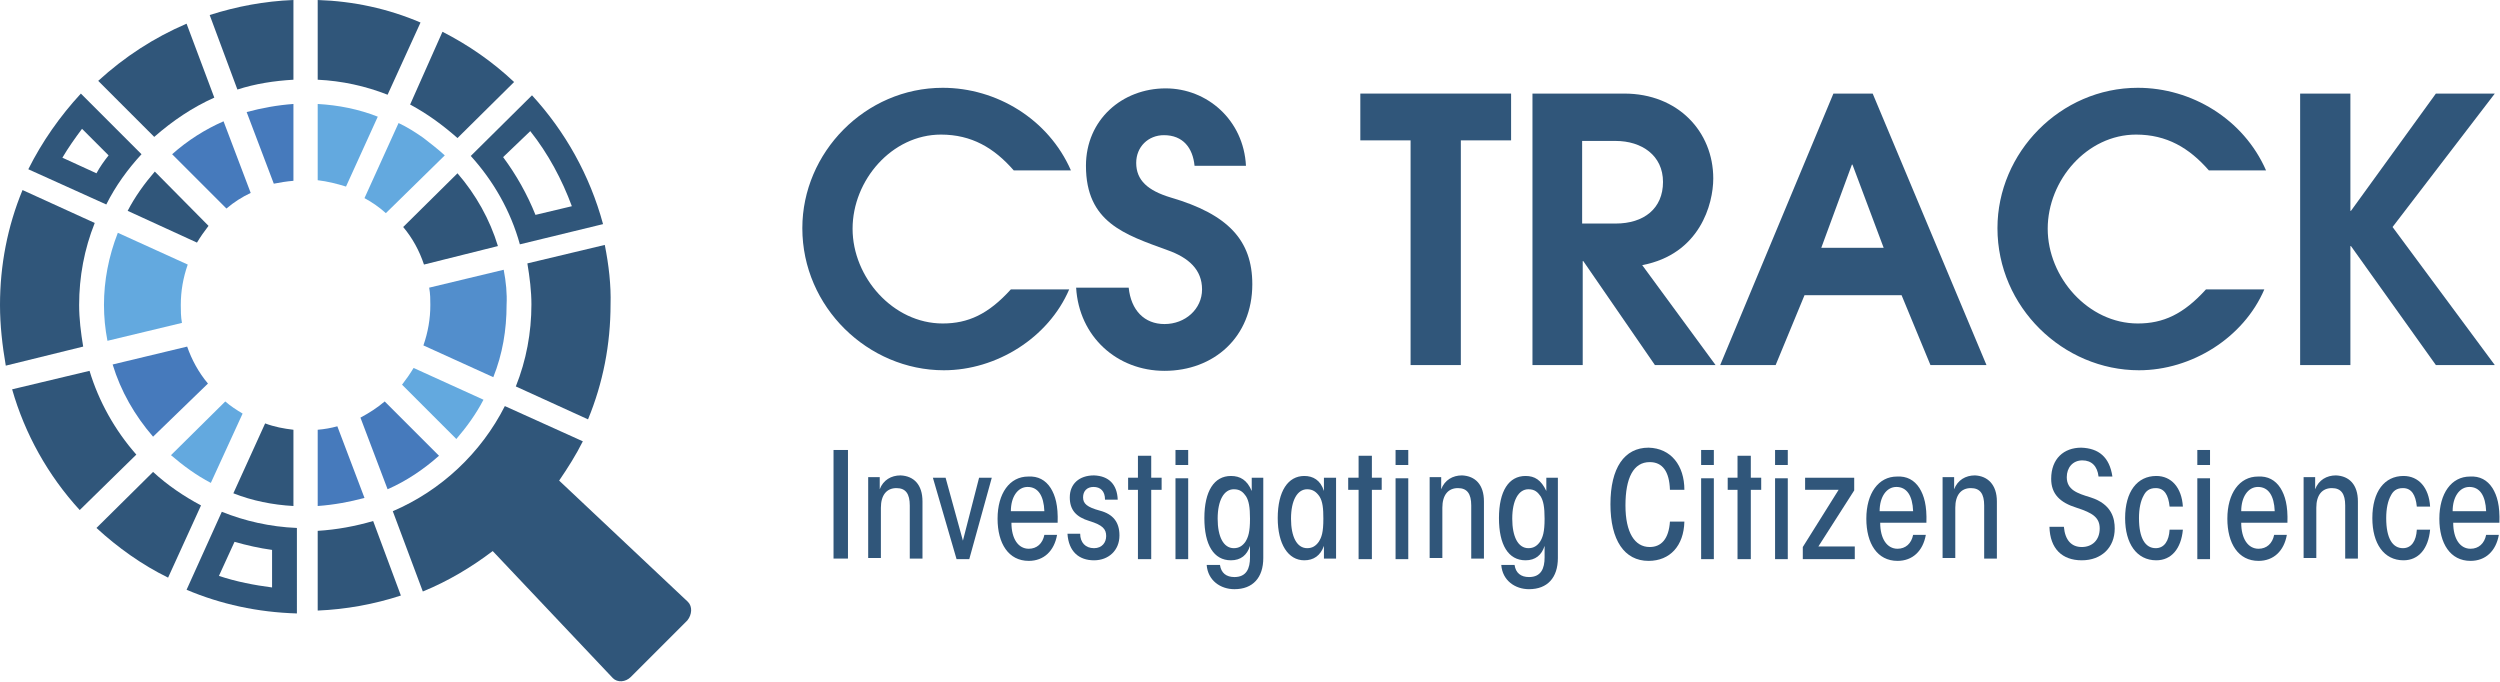 <?xml version="1.0" encoding="utf-8"?>
<!-- Generator: Adobe Illustrator 22.1.0, SVG Export Plug-In . SVG Version: 6.00 Build 0)  -->
<svg version="1.1" id="Layer_1" xmlns="http://www.w3.org/2000/svg" xmlns:xlink="http://www.w3.org/1999/xlink" x="0px" y="0px"
	 viewBox="0 0 432.8 118.1" style="enable-background:new 0 0 432.8 118.1;" xml:space="preserve">
<style type="text/css">
	.st0{clip-path:url(#SVGID_1_);fill-rule:evenodd;clip-rule:evenodd;fill:#60A6DD;}
	.st1{clip-path:url(#SVGID_1_);fill:#30567A;}
	.st2{clip-path:url(#SVGID_1_);fill-rule:evenodd;clip-rule:evenodd;fill:#528ECC;}
	.st3{clip-path:url(#SVGID_1_);fill-rule:evenodd;clip-rule:evenodd;fill:#467ABC;}
	.st4{clip-path:url(#SVGID_1_);fill-rule:evenodd;clip-rule:evenodd;fill:#63A9DF;}
	.st5{clip-path:url(#SVGID_1_);fill-rule:evenodd;clip-rule:evenodd;fill:#30567A;}
</style>
<g>
	<defs>
		<rect id="SVGID_3_" width="432.8" height="118.1"/>
	</defs>
	<clipPath id="SVGID_1_">
		<use xlink:href="#SVGID_3_"  style="overflow:visible;"/>
	</clipPath>
	<path class="st0" d="M1.1,83.7c0,0.1,0.1,0.3,0.1,0.4L1.1,83.7z"/>
	<path class="st1" d="M185.1,50.1c-3.6,8.4-12.6,14-21.7,14c-13.1,0-24.5-10.9-24.5-24.6c0-13.1,10.9-24.3,24.3-24.3
		c9.3,0,18.3,5.4,22.2,14.3h-9.9c-3.4-3.9-7.3-6.2-12.6-6.2c-8.5,0-15.3,7.9-15.3,16.3c0,8.4,7,16.4,15.6,16.4
		c4.4,0,7.9-1.6,11.8-5.9H185.1z"/>
	<path class="st1" d="M206.8,28.7L206.8,28.7c-0.3-3.1-2-5.3-5.3-5.3c-2.7,0-4.8,2-4.8,4.8c0,3,2,4.8,6,6c9.9,2.9,14.1,7.4,14.1,15
		c0,9.2-6.7,15-15.2,15c-8.2,0-14.8-5.9-15.3-14.4h9.1c0.4,3.9,2.7,6.3,6.2,6.3c3.6,0,6.5-2.6,6.5-6c0-3.4-2.3-5.5-6-6.8
		c-7.4-2.7-14.1-4.8-14.1-14.6c0-8,6.3-13.4,13.8-13.4c7.2,0,13.5,5.5,13.9,13.4H206.8z"/>
	<polygon class="st1" points="244.2,63.2 244.2,24.3 235.5,24.3 235.5,16.2 261.6,16.2 261.6,24.3 252.9,24.3 252.9,63.2 	"/>
	<path class="st1" d="M286.5,63.2l-12.4-18h-0.1v18h-8.7v-47h15.9c9.3,0,15.4,6.6,15.4,14.7c0,4.4-2.3,13.1-12.3,15L297,63.2H286.5z
		 M279.7,38.7c4.9,0,8.2-2.6,8.2-7.2c0-4.6-3.7-7.1-8.2-7.1h-5.8v14.3H279.7z"/>
	<path class="st1" d="M334.2,63.2l-5-12.1h-16.8l-5,12.1h-9.6l19.6-47h6.8l19.7,47H334.2z M320.7,28.5h-0.1l-5.3,14.4h10.8
		L320.7,28.5z"/>
	<path class="st1" d="M392,50.1c-3.6,8.4-12.6,14-21.7,14c-13.1,0-24.5-10.9-24.5-24.6c0-13.1,10.9-24.3,24.3-24.3
		c9.3,0,18.3,5.4,22.2,14.3h-9.9c-3.4-3.9-7.3-6.2-12.6-6.2c-8.5,0-15.3,7.9-15.3,16.3c0,8.4,7,16.4,15.6,16.4
		c4.4,0,7.9-1.6,11.8-5.9H392z"/>
	<polygon class="st1" points="421.7,63.2 407,42.6 406.9,42.6 406.9,63.2 398.2,63.2 398.2,16.2 406.9,16.2 406.9,36.5 407,36.5 
		421.7,16.2 431.9,16.2 414.2,39.3 431.9,63.2 	"/>
	<rect x="144.3" y="77.9" class="st1" width="2.5" height="18.8"/>
	<path class="st1" d="M159.7,86.8v9.9h-2.2v-9.2c0-2-0.7-3-2.3-3c-1.7,0-2.7,1.2-2.7,3.4v8.7h-2.2v-14h2c0,0.7,0,1.3,0,2.1
		c0.6-1.6,2-2.4,3.6-2.4C158.2,82.4,159.7,83.9,159.7,86.8"/>
	<polygon class="st1" points="163.7,82.7 166.7,93.6 169.5,82.7 171.7,82.7 167.8,96.8 165.6,96.8 161.5,82.7 	"/>
	<path class="st1" d="M181.9,84.5c0.8,1.3,1.3,3,1.2,6h-8c0,2.8,1.2,4.5,3,4.5c1.4,0,2.4-0.9,2.7-2.4h2.2c-0.5,2.8-2.3,4.5-4.9,4.5
		c-3.5,0-5.4-3-5.4-7.3c0-4.4,2.1-7.3,5.3-7.3C179.7,82.4,181,83.1,181.9,84.5 M180.8,88.5c-0.1-2.7-1.1-4.2-2.9-4.2
		c-1.7,0-2.9,1.7-2.9,4.2H180.8z"/>
	<path class="st1" d="M193.5,86.5h-2.2c0-1.5-0.8-2.2-2-2.2c-1.1,0-1.8,0.7-1.8,1.8c0,1.1,0.7,1.7,2.9,2.3c2.3,0.6,3.4,2,3.4,4.3
		c0,2.6-1.9,4.3-4.4,4.3c-2.6,0-4.4-1.5-4.6-4.6h2.2c0,1.5,0.9,2.5,2.4,2.5c1.4,0,2.1-1,2.1-2.1c0-1.2-0.6-1.9-2.9-2.6
		c-2.3-0.7-3.4-1.9-3.4-4.1c0-2.3,1.6-3.8,4.2-3.8C192,82.4,193.4,83.9,193.5,86.5"/>
	<polygon class="st1" points="199.3,78.9 199.3,82.7 201.1,82.7 201.1,84.8 199.3,84.8 199.3,96.8 197,96.8 197,84.8 195.3,84.8 
		195.3,82.7 197,82.7 197,78.9 	"/>
	<path class="st1" d="M205.7,80.5h-2.2v-2.6h2.2V80.5z M205.7,96.8h-2.2v-14h2.2V96.8z"/>
	<path class="st1" d="M216.7,85c0-0.8,0-1.3,0-2.3h2v13.9c0,3.4-1.8,5.4-5,5.4c-2.4,0-4.6-1.5-4.8-4.2h2.3c0.2,1.4,1.1,2.1,2.5,2.1
		c2.1,0,2.7-1.5,2.7-3.4c0-0.7,0-1.3,0-2c-0.5,1.6-1.6,2.5-3.3,2.5c-3,0-4.6-2.7-4.6-7.3c0-4.7,1.7-7.3,4.6-7.3
		C214.7,82.4,215.9,83.1,216.7,85 M213.6,94.9c0.9,0,1.5-0.4,2-1.1c0.5-0.8,0.8-1.7,0.8-4c0-2-0.2-3.1-0.7-3.9
		c-0.5-0.7-1-1.2-2.1-1.2c-1.7,0-2.8,1.9-2.8,5.1C210.8,92.9,211.8,94.9,213.6,94.9"/>
	<path class="st1" d="M229.2,85v-2.3h2.1v14h-2.1v-2.2c-0.6,1.7-1.8,2.5-3.4,2.5c-2.8,0-4.6-2.8-4.6-7.3c0-4.7,1.8-7.3,4.6-7.3
		C227.3,82.4,228.6,83.1,229.2,85 M226.3,94.9c0.9,0,1.5-0.4,2-1.1c0.5-0.8,0.8-1.6,0.8-4c0-1.7-0.1-3-0.7-3.9
		c-0.5-0.7-1.1-1.2-2.1-1.2c-1.7,0-2.8,1.9-2.8,5.1C223.5,92.9,224.5,94.9,226.3,94.9"/>
	<polygon class="st1" points="237.5,78.9 237.5,82.7 239.2,82.7 239.2,84.8 237.5,84.8 237.5,96.8 235.2,96.8 235.2,84.8 
		233.4,84.8 233.4,82.7 235.2,82.7 235.2,78.9 	"/>
	<path class="st1" d="M243.8,80.5h-2.2v-2.6h2.2V80.5z M243.8,96.8h-2.2v-14h2.2V96.8z"/>
	<path class="st1" d="M256.9,86.8v9.9h-2.2v-9.2c0-2-0.7-3-2.3-3c-1.7,0-2.7,1.2-2.7,3.4v8.7h-2.2v-14h2c0,0.7,0,1.3,0,2.1
		c0.6-1.6,2-2.4,3.6-2.4C255.4,82.4,256.9,83.9,256.9,86.8"/>
	<path class="st1" d="M267.7,85c0-0.8,0-1.3,0-2.3h2v13.9c0,3.4-1.8,5.4-5,5.4c-2.4,0-4.6-1.5-4.8-4.2h2.3c0.2,1.4,1.1,2.1,2.5,2.1
		c2.1,0,2.7-1.5,2.7-3.4c0-0.7,0-1.3,0-2c-0.5,1.6-1.6,2.5-3.3,2.5c-3,0-4.6-2.7-4.6-7.3c0-4.7,1.7-7.3,4.6-7.3
		C265.7,82.4,266.8,83.1,267.7,85 M264.6,94.9c0.9,0,1.5-0.4,2-1.1c0.5-0.8,0.8-1.7,0.8-4c0-2-0.2-3.1-0.7-3.9
		c-0.5-0.7-1-1.2-2.1-1.2c-1.7,0-2.8,1.9-2.8,5.1C261.8,92.9,262.8,94.9,264.6,94.9"/>
	<path class="st1" d="M291.6,84.8h-2.5c-0.1-3.2-1.3-4.8-3.5-4.8c-2.8,0-4.2,2.7-4.2,7.5c0,4.7,1.6,7.2,4.2,7.2c2,0,3.3-1.4,3.5-4.4
		h2.5c-0.1,4.2-2.5,6.8-6.2,6.8c-4.2,0-6.6-3.6-6.6-9.8c0-6.3,2.4-9.8,6.6-9.8C289.3,77.6,291.6,80.6,291.6,84.8"/>
	<path class="st1" d="M296.7,80.5h-2.2v-2.6h2.2V80.5z M296.7,96.8h-2.2v-14h2.2V96.8z"/>
	<polygon class="st1" points="303.1,78.9 303.1,82.7 304.9,82.7 304.9,84.8 303.1,84.8 303.1,96.8 300.8,96.8 300.8,84.8 
		299.1,84.8 299.1,82.7 300.8,82.7 300.8,78.9 	"/>
	<path class="st1" d="M309.5,80.5h-2.2v-2.6h2.2V80.5z M309.5,96.8h-2.2v-14h2.2V96.8z"/>
	<polygon class="st1" points="321,82.7 321,84.9 314.8,94.6 321.1,94.6 321.1,96.8 312.1,96.8 312.1,94.7 318.3,84.8 312.5,84.8 
		312.5,82.7 	"/>
	<path class="st1" d="M332.3,84.5c0.8,1.3,1.3,3,1.2,6h-8c0,2.8,1.2,4.5,3,4.5c1.4,0,2.4-0.9,2.7-2.4h2.2c-0.5,2.8-2.3,4.5-4.9,4.5
		c-3.5,0-5.4-3-5.4-7.3c0-4.4,2.1-7.3,5.3-7.3C330.1,82.4,331.4,83.1,332.3,84.5 M331.2,88.5c-0.1-2.7-1.1-4.2-2.9-4.2
		c-1.7,0-2.9,1.7-2.9,4.2H331.2z"/>
	<path class="st1" d="M345.7,86.8v9.9h-2.2v-9.2c0-2-0.7-3-2.3-3c-1.7,0-2.7,1.2-2.7,3.4v8.7h-2.2v-14h2c0,0.7,0,1.3,0,2.1
		c0.6-1.6,2-2.4,3.6-2.4C344.1,82.4,345.7,83.9,345.7,86.8"/>
	<path class="st1" d="M365.7,82.5h-2.4c-0.2-1.8-1.2-2.8-2.8-2.8c-1.7,0-2.7,1.3-2.7,2.9c0,2.2,1.8,2.8,4.1,3.5
		c3.8,1.2,4.2,3.8,4.2,5.4c0,3.3-2.3,5.5-5.7,5.5c-3.4,0-5.5-2-5.6-5.8h2.5c0.2,2.3,1.3,3.5,3.1,3.5c1.8,0,3.1-1.2,3.1-3.2
		c0-1.9-1.2-2.7-4-3.6c-2.9-0.9-4.4-2.4-4.4-5c0-3.5,2.2-5.4,5.2-5.4C363.3,77.6,365.2,79.1,365.7,82.5"/>
	<path class="st1" d="M377.9,87.7h-2.3c-0.2-2-0.9-3.2-2.4-3.2c-1.1,0-1.7,0.5-2.1,1.3c-0.5,0.9-0.8,2.2-0.8,3.9
		c0,3.5,1.1,5.2,2.9,5.2c1.5,0,2.3-1.3,2.4-3.2h2.3c-0.3,3.3-2,5.3-4.6,5.3c-3.4,0-5.4-2.9-5.4-7.3c0-4.6,2.1-7.3,5.4-7.3
		C375.9,82.4,377.7,84.4,377.9,87.7"/>
	<path class="st1" d="M382.6,80.5h-2.2v-2.6h2.2V80.5z M382.6,96.8h-2.2v-14h2.2V96.8z"/>
	<path class="st1" d="M394.8,84.5c0.8,1.3,1.3,3,1.2,6h-8c0,2.8,1.2,4.5,3,4.5c1.4,0,2.4-0.9,2.7-2.4h2.2c-0.5,2.8-2.3,4.5-4.9,4.5
		c-3.5,0-5.4-3-5.4-7.3c0-4.4,2.1-7.3,5.3-7.3C392.6,82.4,393.9,83.1,394.8,84.5 M393.8,88.5c-0.1-2.7-1.1-4.2-2.9-4.2
		c-1.7,0-2.9,1.7-2.9,4.2H393.8z"/>
	<path class="st1" d="M408.2,86.8v9.9h-2.2v-9.2c0-2-0.7-3-2.3-3c-1.7,0-2.7,1.2-2.7,3.4v8.7h-2.2v-14h2c0,0.7,0,1.3,0,2.1
		c0.6-1.6,2-2.4,3.6-2.4C406.7,82.4,408.2,83.9,408.2,86.8"/>
	<path class="st1" d="M420.7,87.7h-2.3c-0.2-2-0.9-3.2-2.4-3.2c-1.1,0-1.7,0.5-2.1,1.3c-0.5,0.9-0.8,2.2-0.8,3.9
		c0,3.5,1.1,5.2,2.9,5.2c1.5,0,2.3-1.3,2.4-3.2h2.3c-0.3,3.3-2,5.3-4.6,5.3c-3.4,0-5.4-2.9-5.4-7.3c0-4.6,2.1-7.3,5.4-7.3
		C418.7,82.4,420.5,84.4,420.7,87.7"/>
	<path class="st1" d="M431.5,84.5c0.8,1.3,1.3,3,1.2,6h-8c0,2.8,1.2,4.5,3,4.5c1.4,0,2.4-0.9,2.7-2.4h2.2c-0.5,2.8-2.3,4.5-4.9,4.5
		c-3.5,0-5.4-3-5.4-7.3c0-4.4,2.1-7.3,5.3-7.3C429.3,82.4,430.6,83.1,431.5,84.5 M430.4,88.5c-0.1-2.7-1.1-4.2-2.9-4.2
		c-1.7,0-2.9,1.7-2.9,4.2H430.4z"/>
	<path class="st2" d="M87.2,46.7l-12.9,3.1c0.2,1.1,0.2,2.1,0.2,3c0,2.4-0.4,4.7-1.2,7l12.1,5.5c1.6-4,2.3-8.2,2.3-12.5
		C87.8,50.8,87.6,48.8,87.2,46.7"/>
	<path class="st3" d="M36,66.4c-1.6-1.9-2.8-4.1-3.6-6.4l-12.9,3.1c1.4,4.6,3.8,8.8,7,12.5L36,66.4z"/>
	<path class="st3" d="M29.8,26.7l9.4,9.4c1.3-1.1,2.7-2,4.2-2.7l-4.7-12.4C35.5,22.4,32.5,24.3,29.8,26.7"/>
	<path class="st3" d="M55,74.4v13.2c2.8-0.2,5.5-0.7,8.1-1.4l-4.7-12.4C57.3,74.1,56.2,74.3,55,74.4"/>
	<path class="st3" d="M62.4,72.3l4.7,12.4c3.2-1.4,6.2-3.4,8.9-5.8l-9.4-9.4C65.3,70.6,63.9,71.5,62.4,72.3"/>
	<path class="st3" d="M50.8,31.3V18c-2.8,0.2-5.5,0.7-8.1,1.4l4.7,12.4C48.4,31.6,49.6,31.4,50.8,31.3"/>
	<path class="st4" d="M59.9,32.3l5.5-12.1c-3.3-1.3-6.8-2-10.4-2.2v13.2C56.7,31.4,58.3,31.8,59.9,32.3"/>
	<path class="st4" d="M71.6,63.7c-0.6,1-1.3,2-2,2.9l9.4,9.4c1.8-2.1,3.4-4.3,4.7-6.8L71.6,63.7z"/>
	<path class="st4" d="M36.5,83.6L42,71.6c-1-0.6-2.1-1.3-3-2.1l-9.4,9.3C31.7,80.6,34,82.3,36.5,83.6"/>
	<path class="st4" d="M18,52.8c0,2.1,0.2,4.1,0.6,6.2l12.9-3.1c-0.2-1.1-0.2-2.1-0.2-3.1c0-2.4,0.4-4.7,1.2-7l-12.1-5.5
		C18.8,44.4,18,48.6,18,52.8"/>
	<path class="st4" d="M73.2,23.8c-1.3-0.9-2.7-1.8-4.2-2.5l-5.9,13c1.3,0.7,2.6,1.6,3.7,2.6l10.2-10C75.8,25.8,74.5,24.8,73.2,23.8"
		/>
	<path class="st5" d="M67.1,16.4l5.7-12.5C67.2,1.5,61.2,0.2,55,0v13.8C59.2,14,63.3,14.9,67.1,16.4"/>
	<path class="st5" d="M86.2,42.6c-1.4-4.6-3.8-8.9-7-12.6l-9.4,9.3c1.6,1.9,2.8,4.1,3.6,6.5L86.2,42.6z"/>
	<path class="st5" d="M79.2,23.9l9.8-9.7c-3.7-3.5-7.9-6.4-12.4-8.7L71,18.1C74,19.7,76.7,21.7,79.2,23.9"/>
	<path class="st5" d="M26.8,29.7c-1.8,2.1-3.4,4.3-4.7,6.8L34.1,42c0.6-1,1.3-2,2-2.9L26.8,29.7z"/>
	<path class="st5" d="M55,91.9v13.8c4.9-0.2,9.8-1.1,14.4-2.6l-4.8-12.9C61.5,91.1,58.3,91.7,55,91.9"/>
	<path class="st5" d="M104.7,42.4l-13.4,3.2c0.4,2.4,0.7,4.8,0.7,7.1c0,4.9-0.9,9.7-2.7,14.2l12.5,5.7c2.6-6.3,3.9-13,3.9-19.9
		C105.8,49.4,105.4,45.9,104.7,42.4"/>
	<path class="st5" d="M0,52.8c0,3.5,0.4,7,1,10.5L14.4,60c-0.4-2.4-0.7-4.8-0.7-7.2c0-4.9,0.9-9.7,2.7-14.2L3.9,32.9
		C1.3,39.2,0,45.9,0,52.8"/>
	<path class="st5" d="M50.8,87.6V74.4c-1.7-0.2-3.3-0.5-4.9-1.1l-5.5,12.1C43.7,86.7,47.2,87.4,50.8,87.6"/>
	<path class="st5" d="M29.1,100l5.7-12.5c-3-1.6-5.8-3.5-8.3-5.8l-9.8,9.7C20.4,94.8,24.6,97.8,29.1,100"/>
	<path class="st5" d="M50.8,13.8V0C45.8,0.2,41,1.1,36.3,2.6l4.8,12.9C44.2,14.5,47.4,14,50.8,13.8"/>
	<path class="st5" d="M23.6,78.7c-3.7-4.2-6.5-9.2-8.1-14.5L2.1,67.4c2.2,7.7,6.2,14.9,11.7,20.9L23.6,78.7z"/>
	<path class="st5" d="M17,14l9.7,9.7c3.2-2.8,6.6-5.1,10.4-6.8L32.3,4.1C26.7,6.5,21.6,9.8,17,14"/>
	<path class="st1" d="M119.1,104.2l-22.3-21c1.5-2.2,2.9-4.4,4.1-6.8l-13.5-6.1c-4.1,8.1-11,14.6-19.4,18.2l5.2,13.9
		c4.4-1.8,8.4-4.2,12.1-7l20.8,22c0.8,0.8,2.2,0.7,3.1-0.2l9.8-9.8C119.8,106.4,119.9,105,119.1,104.2"/>
	<path class="st1" d="M91.8,22.7c3.1,3.9,5.5,8.4,7.2,13l-6.3,1.5c-1.4-3.5-3.3-6.9-5.6-10L91.8,22.7 M92.1,16.5L81.5,27
		c3.9,4.3,6.9,9.5,8.5,15.3l14.4-3.5C102.1,30.3,97.8,22.7,92.1,16.5"/>
	<path class="st1" d="M40.6,93.8c2.1,0.6,4.3,1.1,6.5,1.4v6.5c-3.1-0.4-6.2-1-9.2-2L40.6,93.8 M38.4,88.6l-6.1,13.5
		c5.9,2.5,12.3,3.9,19.1,4.1V91.4C46.7,91.2,42.4,90.2,38.4,88.6"/>
	<path class="st1" d="M14.2,22.3l4.6,4.6c-0.8,1-1.5,2-2.1,3.1l-5.9-2.7C11.8,25.6,13,23.9,14.2,22.3 M14,16.2
		c-3.6,3.9-6.7,8.3-9.1,13.1l13.5,6.1c1.6-3.2,3.7-6.1,6.1-8.7L14,16.2z"/>
</g>
</svg>
